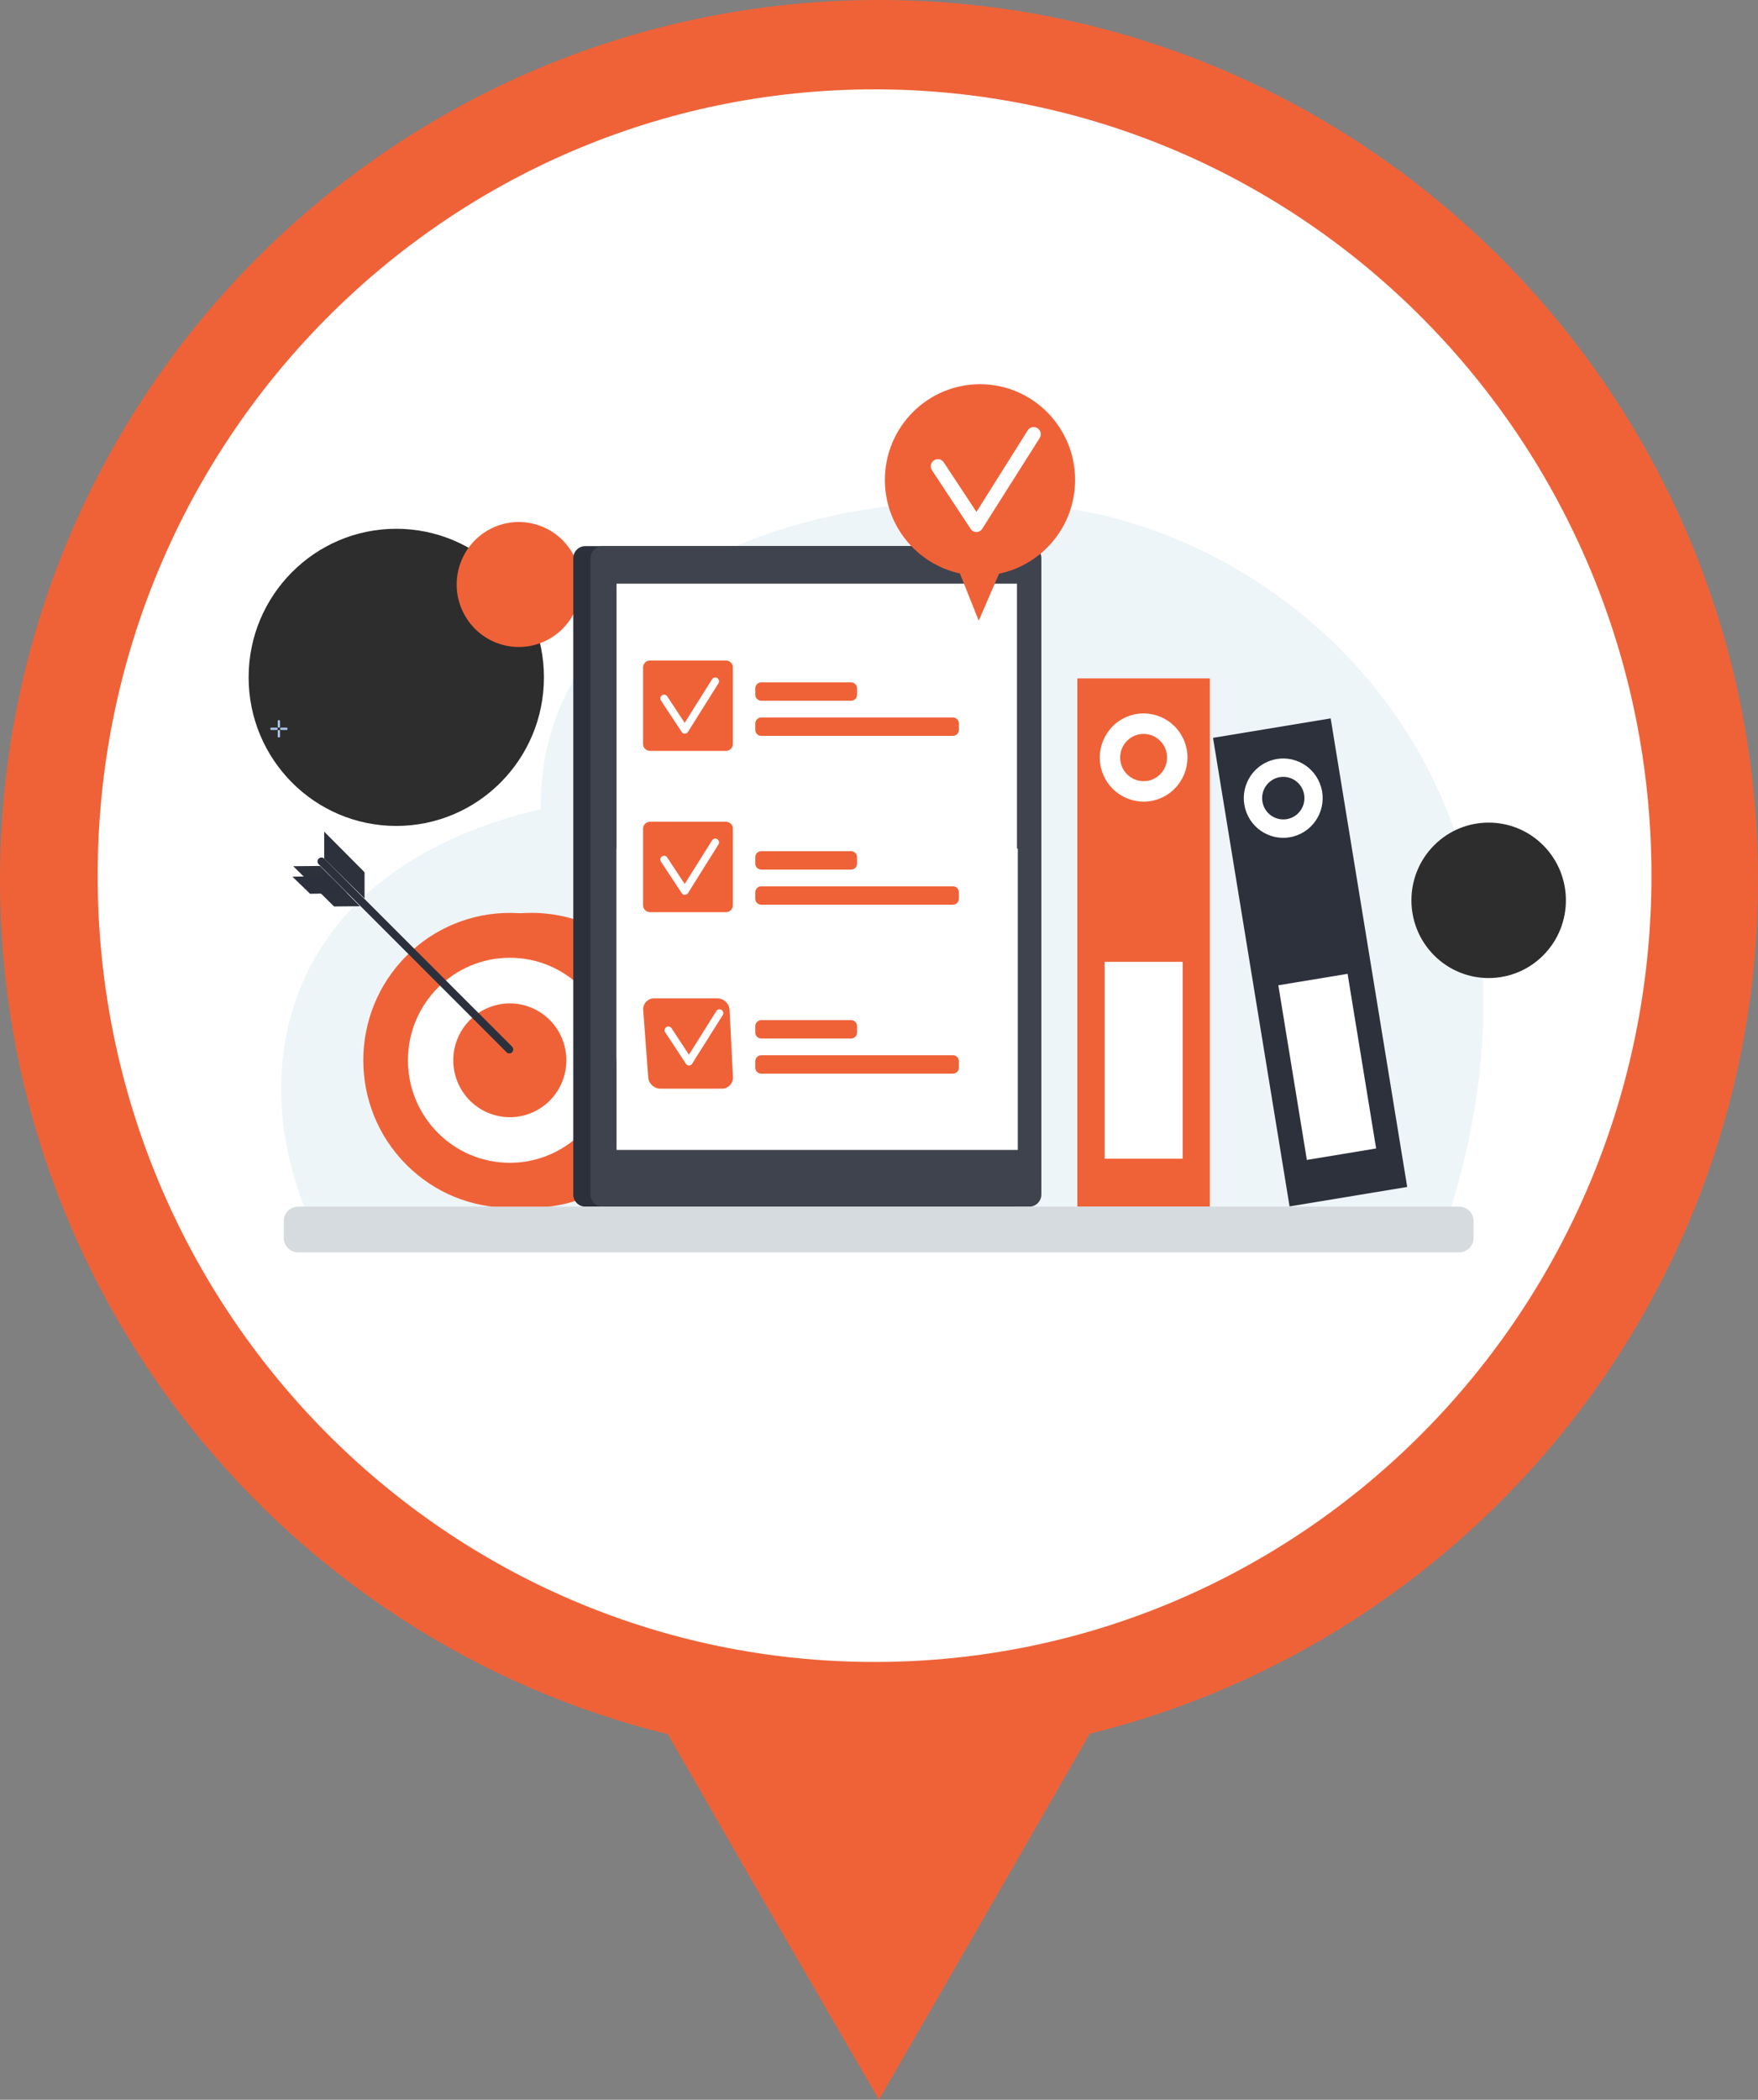 <svg width="196" height="234" viewBox="0 0 196 234" fill="none" xmlns="http://www.w3.org/2000/svg">
<rect x="0" y="0" width="196" height="234" fill="#808080" stroke="none"/>
<path d="M196 98.067C196 43.875 152.102 0 98 0C43.898 0 0 43.875 0 98.067C0 144.123 31.728 182.733 74.457 193.263L83.81 209.536L98 234L112.137 209.483L121.49 193.21C164.272 182.68 196 144.07 196 98.067Z" fill="#EF6238"/>
<path d="M97.505 185.209C145.342 185.209 184.121 145.977 184.121 97.583C184.121 49.189 145.342 9.958 97.505 9.958C49.668 9.958 10.889 49.189 10.889 97.583C10.889 145.977 49.668 185.209 97.505 185.209Z" fill="white"/>
<path d="M120.139 56.853C93.763 52.34 60.077 63.063 60.27 90.163C30.142 97.308 27.526 120.842 34.642 136.077H161.302C176.449 89.593 146.515 61.378 120.139 56.853Z" fill="#EEF5F9"/>
<path d="M44.181 92.043C53.273 92.043 60.644 84.63 60.644 75.485C60.644 66.34 53.273 58.927 44.181 58.927C35.089 58.927 27.719 66.34 27.719 75.485C27.719 84.63 35.089 92.043 44.181 92.043Z" fill="#2D2D2D"/>
<path d="M64.586 66.701C65.445 62.953 63.121 59.215 59.395 58.352C55.669 57.488 51.953 59.825 51.094 63.573C50.235 67.32 52.559 71.059 56.285 71.922C60.011 72.786 63.728 70.448 64.586 66.701Z" fill="#EF6238"/>
<path d="M172.061 106.458C175.424 103.075 175.424 97.591 172.061 94.208C168.698 90.826 163.245 90.826 159.882 94.208C156.519 97.591 156.519 103.075 159.882 106.458C163.245 109.84 168.698 109.84 172.061 106.458Z" fill="#2D2D2D"/>
<path d="M30.875 81.346H30.218C30.179 81.346 30.141 81.307 30.141 81.268V81.165C30.141 81.126 30.179 81.087 30.218 81.087H30.875C30.914 81.087 30.953 81.126 30.953 81.165V81.268C30.953 81.307 30.914 81.346 30.875 81.346Z" fill="#A9C5E8"/>
<path d="M31.973 81.346H31.316C31.277 81.346 31.238 81.307 31.238 81.268V81.165C31.238 81.126 31.277 81.087 31.316 81.087H31.973C32.012 81.087 32.05 81.126 32.05 81.165V81.268C32.05 81.307 32.012 81.346 31.973 81.346Z" fill="#A9C5E8"/>
<path d="M30.965 80.997V80.336C30.965 80.297 31.003 80.258 31.042 80.258H31.145C31.184 80.258 31.223 80.297 31.223 80.336V80.997C31.223 81.036 31.184 81.075 31.145 81.075H31.042C31.003 81.075 30.965 81.036 30.965 80.997Z" fill="#A9C5E8"/>
<path d="M30.965 82.099V81.437C30.965 81.398 31.003 81.359 31.042 81.359H31.145C31.184 81.359 31.223 81.398 31.223 81.437V82.099C31.223 82.137 31.184 82.176 31.145 82.176H31.042C31.003 82.176 30.965 82.137 30.965 82.099Z" fill="#A9C5E8"/>
<path d="M70.809 129.774C77.187 123.358 77.187 112.956 70.809 106.541C64.43 100.125 54.088 100.125 47.71 106.541C41.331 112.956 41.331 123.358 47.71 129.774C54.088 136.189 64.43 136.189 70.809 129.774Z" fill="#EF6238"/>
<path d="M68.387 129.779C74.766 123.363 74.766 112.961 68.387 106.546C62.008 100.13 51.666 100.13 45.288 106.546C38.909 112.961 38.909 123.363 45.288 129.779C51.666 136.194 62.008 136.194 68.387 129.779Z" fill="#EF6238"/>
<path d="M56.842 129.581C63.114 129.581 68.199 124.467 68.199 118.158C68.199 111.849 63.114 106.734 56.842 106.734C50.569 106.734 45.484 111.849 45.484 118.158C45.484 124.467 50.569 129.581 56.842 129.581Z" fill="white"/>
<path d="M62.635 120.66C64.008 117.442 62.527 113.714 59.327 112.333C56.128 110.953 52.421 112.442 51.048 115.66C49.675 118.878 51.156 122.607 54.356 123.987C57.556 125.368 61.262 123.879 62.635 120.66Z" fill="#EF6238"/>
<path d="M56.786 117.393C56.902 117.393 57.005 117.354 57.096 117.263C57.263 117.094 57.263 116.809 57.096 116.641L36.147 95.687C35.979 95.518 35.696 95.518 35.528 95.687C35.36 95.856 35.36 96.141 35.528 96.309L56.477 117.263C56.554 117.354 56.67 117.393 56.786 117.393Z" fill="#2C303C"/>
<path d="M36.145 95.687V92.679L40.644 97.204V100.122L36.145 95.687Z" fill="#2C313C"/>
<path d="M35.684 96.503L32.693 96.529L37.244 101.016L40.132 100.99L35.684 96.503Z" fill="#2C313C"/>
<path d="M36.815 97.645L32.6 97.697L34.572 99.603L38.697 99.538L36.815 97.645Z" fill="#2C303C"/>
<path d="M134.887 75.602H120.113V134.456H134.887V75.602Z" fill="#EF6238"/>
<path d="M131.856 107.188H123.154V129.128H131.856V107.188Z" fill="white"/>
<path d="M129.373 88.96C131.866 87.921 133.05 85.046 132.017 82.539C130.984 80.031 128.126 78.84 125.633 79.879C123.14 80.918 121.956 83.793 122.989 86.3C124.022 88.808 126.88 89.998 129.373 88.96Z" fill="white"/>
<path d="M129.352 86.283C130.374 85.255 130.374 83.588 129.352 82.56C128.33 81.532 126.673 81.532 125.651 82.56C124.629 83.588 124.629 85.255 125.651 86.283C126.673 87.311 128.33 87.311 129.352 86.283Z" fill="#EF6238"/>
<path d="M148.356 80.057L135.24 82.225L143.774 134.442L156.889 132.274L148.356 80.057Z" fill="#2C313C"/>
<path d="M150.243 108.524L142.521 109.8L145.702 129.262L153.424 127.985L150.243 108.524Z" fill="white"/>
<path d="M145.049 92.893C147.217 91.792 148.086 89.133 146.992 86.953C145.897 84.774 143.253 83.899 141.086 85C138.919 86.101 138.049 88.76 139.144 90.94C140.238 93.12 142.882 93.994 145.049 92.893Z" fill="white"/>
<path d="M143.074 91.317C144.377 91.317 145.433 90.255 145.433 88.945C145.433 87.634 144.377 86.572 143.074 86.572C141.771 86.572 140.715 87.634 140.715 88.945C140.715 90.255 141.771 91.317 143.074 91.317Z" fill="#2C313C"/>
<path d="M112.853 134.469H65.257C64.522 134.469 63.916 133.873 63.916 133.121V62.207C63.916 61.468 64.509 60.859 65.257 60.859H112.84C113.574 60.859 114.18 61.455 114.18 62.207V133.121C114.18 133.86 113.587 134.469 112.853 134.469Z" fill="#2B303B"/>
<path d="M114.762 134.469H67.179C66.444 134.469 65.838 133.873 65.838 133.121V62.207C65.838 61.468 66.431 60.859 67.179 60.859H114.762C115.496 60.859 116.102 61.455 116.102 62.207V133.121C116.102 133.86 115.496 134.469 114.762 134.469Z" fill="#3F434D"/>
<path d="M113.384 117.782V65.047H68.74V117.782C68.74 123.435 73.304 128.025 78.925 128.025H105.61C99.977 128.025 113.384 123.435 113.384 117.782Z" fill="white"/>
<rect x="68.74" y="94.564" width="44.734" height="33.583" fill="white"/>
<path d="M80.51 121.321H73.652C72.878 121.321 72.259 120.698 72.259 119.92L71.705 112.465C71.705 111.803 72.246 111.259 72.904 111.259H79.956C80.729 111.259 81.348 111.881 81.348 112.659L81.722 120.115C81.709 120.776 81.168 121.321 80.51 121.321Z" fill="#EF6238"/>
<path d="M76.824 118.741C76.682 118.741 76.553 118.676 76.476 118.546L74.169 115.046C74.04 114.851 74.091 114.592 74.285 114.462C74.478 114.332 74.736 114.384 74.865 114.579L76.811 117.535L79.867 112.673C79.996 112.478 80.253 112.413 80.447 112.543C80.64 112.673 80.705 112.932 80.576 113.127L77.172 118.534C77.108 118.663 76.979 118.741 76.824 118.741Z" fill="white"/>
<path d="M94.896 115.733H84.867C84.505 115.733 84.209 115.435 84.209 115.071V114.345C84.209 113.982 84.505 113.684 84.867 113.684H94.896C95.257 113.684 95.554 113.982 95.554 114.345V115.071C95.554 115.435 95.257 115.733 94.896 115.733Z" fill="#EF6238"/>
<path d="M106.241 119.649H84.867C84.505 119.649 84.209 119.351 84.209 118.987V118.261C84.209 117.898 84.505 117.6 84.867 117.6H106.254C106.615 117.6 106.911 117.898 106.911 118.261V118.987C106.898 119.351 106.615 119.649 106.241 119.649Z" fill="#EF6238"/>
<path d="M80.937 83.68H72.467C72.041 83.68 71.693 83.33 71.693 82.902V74.383C71.693 73.956 72.041 73.606 72.467 73.606H80.937C81.362 73.606 81.71 73.956 81.71 74.383V82.902C81.71 83.33 81.362 83.68 80.937 83.68Z" fill="#EF6238"/>
<path d="M76.348 81.761C76.206 81.761 76.077 81.696 76 81.567L73.692 78.066C73.563 77.871 73.615 77.612 73.808 77.482C74.001 77.352 74.259 77.404 74.388 77.599L76.335 80.555L79.39 75.693C79.519 75.498 79.777 75.433 79.97 75.563C80.164 75.693 80.228 75.952 80.099 76.147L76.709 81.553C76.631 81.683 76.502 81.748 76.348 81.761C76.361 81.761 76.348 81.761 76.348 81.761Z" fill="white"/>
<path d="M94.896 78.092H84.867C84.505 78.092 84.209 77.793 84.209 77.43V76.704C84.209 76.341 84.505 76.043 84.867 76.043H94.896C95.257 76.043 95.554 76.341 95.554 76.704V77.43C95.554 77.793 95.257 78.092 94.896 78.092Z" fill="#EF6238"/>
<path d="M106.241 82.007H84.867C84.505 82.007 84.209 81.709 84.209 81.345V80.619C84.209 80.256 84.505 79.958 84.867 79.958H106.254C106.615 79.958 106.911 80.256 106.911 80.619V81.345C106.898 81.709 106.615 82.007 106.241 82.007Z" fill="#EF6238"/>
<path d="M94.896 96.906H84.867C84.505 96.906 84.209 96.608 84.209 96.245V95.519C84.209 95.156 84.505 94.857 84.867 94.857H94.896C95.257 94.857 95.554 95.156 95.554 95.519V96.245C95.554 96.621 95.257 96.906 94.896 96.906Z" fill="#EF6238"/>
<path d="M106.241 100.822H84.867C84.505 100.822 84.209 100.524 84.209 100.161V99.435C84.209 99.072 84.505 98.773 84.867 98.773H106.254C106.615 98.773 106.911 99.072 106.911 99.435V100.161C106.898 100.524 106.615 100.822 106.241 100.822Z" fill="#EF6238"/>
<path d="M80.937 101.652H72.467C72.041 101.652 71.693 101.301 71.693 100.874V92.355C71.693 91.927 72.041 91.577 72.467 91.577H80.937C81.362 91.577 81.71 91.927 81.71 92.355V100.874C81.71 101.301 81.362 101.652 80.937 101.652Z" fill="#EF6238"/>
<path d="M76.348 99.719C76.206 99.719 76.077 99.655 76 99.525L73.692 96.024C73.563 95.83 73.615 95.57 73.808 95.441C74.001 95.311 74.259 95.363 74.388 95.557L76.335 98.514L79.39 93.651C79.519 93.457 79.777 93.392 79.97 93.522C80.164 93.651 80.228 93.911 80.099 94.105L76.709 99.525C76.631 99.642 76.502 99.719 76.348 99.719C76.361 99.719 76.348 99.719 76.348 99.719Z" fill="white"/>
<path d="M119.865 53.483C119.865 47.594 115.116 42.817 109.261 42.817C103.406 42.817 98.656 47.594 98.656 53.483C98.656 58.602 102.243 62.866 107.021 63.907L109.119 69.168L111.387 63.935C116.236 62.923 119.865 58.631 119.865 53.483Z" fill="#EF6238"/>
<path d="M108.865 59.287C108.596 59.287 108.355 59.158 108.213 58.93L103.903 52.399C103.662 52.029 103.761 51.544 104.13 51.301C104.498 51.059 104.98 51.159 105.221 51.529L108.865 57.048L114.578 47.965C114.805 47.594 115.301 47.48 115.67 47.722C116.039 47.965 116.152 48.449 115.911 48.82L109.517 58.916C109.375 59.144 109.134 59.287 108.865 59.287Z" fill="white"/>
<path d="M162.68 139.565H33.248C32.359 139.565 31.637 138.839 31.637 137.944V136.09C31.637 135.195 32.359 134.469 33.248 134.469H162.68C163.569 134.469 164.291 135.195 164.291 136.09V137.931C164.291 138.839 163.569 139.565 162.68 139.565Z" fill="#D5DBDF"/>
</svg>
